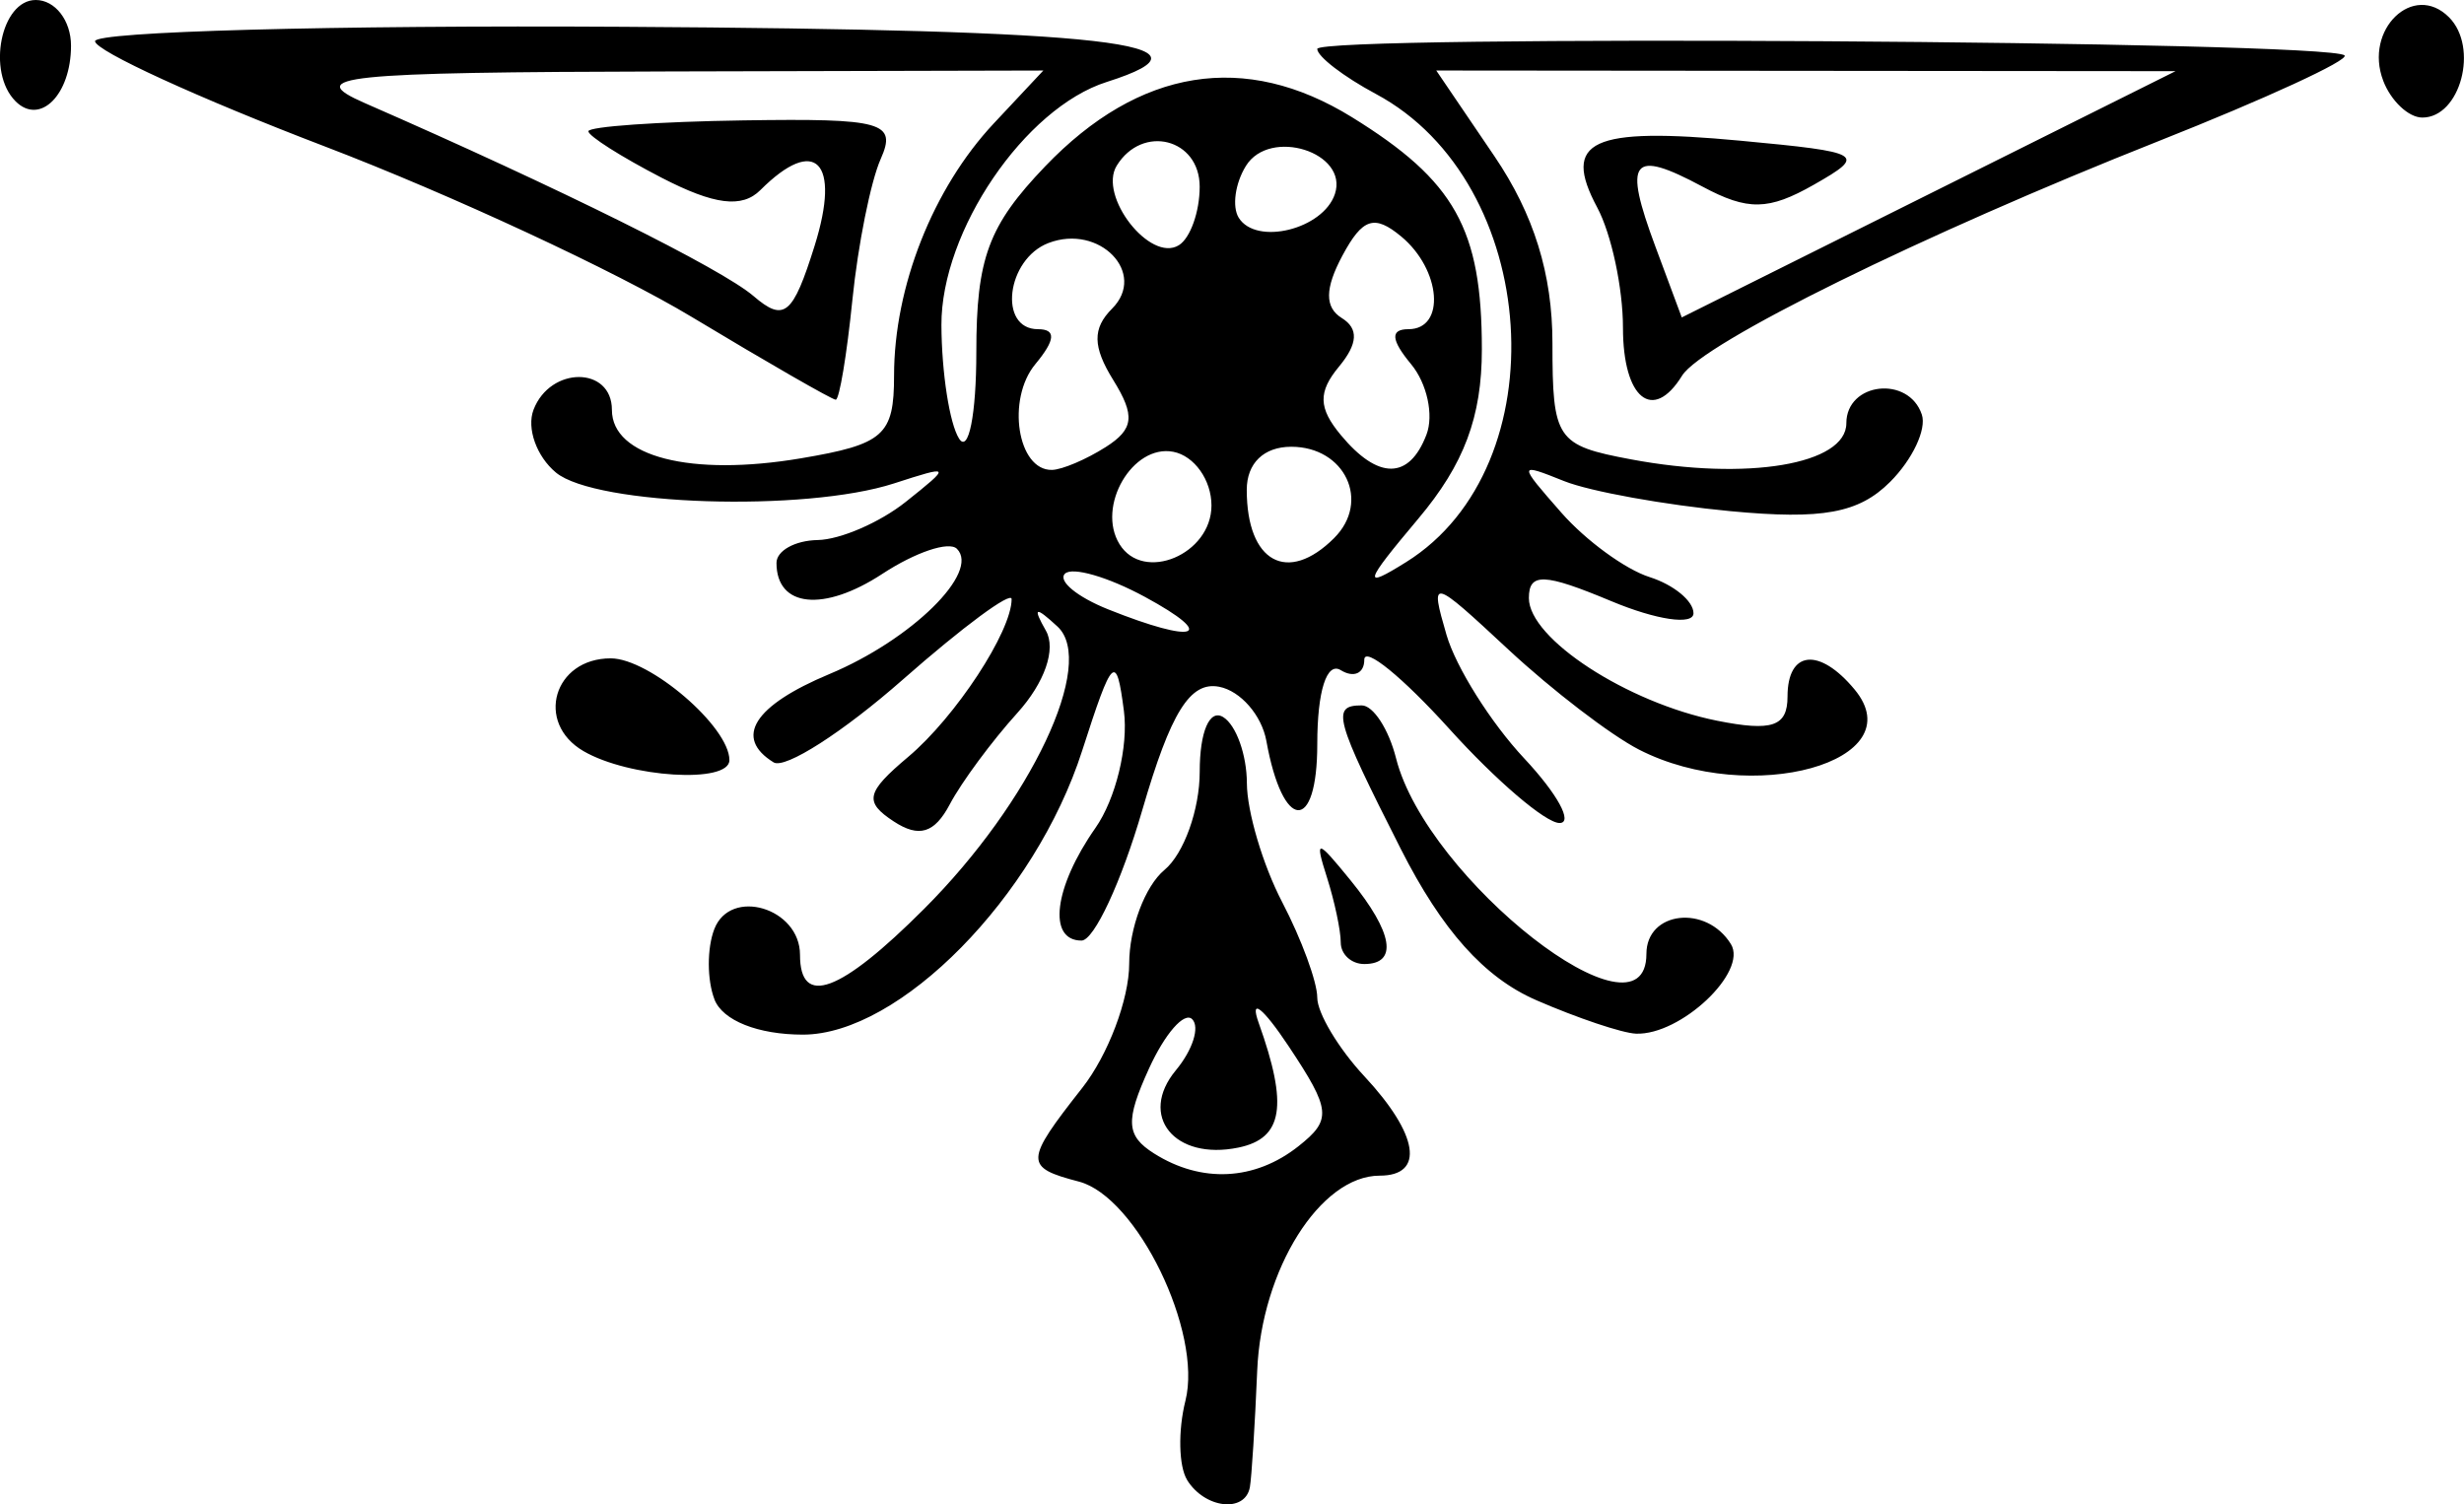 <?xml version="1.0" encoding="UTF-8" standalone="no"?>
<!-- Created with Inkscape (http://www.inkscape.org/) -->

<svg
   width="83.225mm"
   height="50.812mm"
   viewBox="0 0 83.225 50.812"
   version="1.1"
   id="svg5"
   inkscape:version="1.1 (c4e8f9ed74, 2021-05-24)"
   sodipodi:docname="ornament61.svg"
   xmlns:inkscape="http://www.inkscape.org/namespaces/inkscape"
   xmlns:sodipodi="http://sodipodi.sourceforge.net/DTD/sodipodi-0.dtd"
   xmlns="http://www.w3.org/2000/svg"
   xmlns:svg="http://www.w3.org/2000/svg">
  <sodipodi:namedview
     id="namedview7"
     pagecolor="#ffffff"
     bordercolor="#666666"
     borderopacity="1.0"
     inkscape:pageshadow="2"
     inkscape:pageopacity="0.0"
     inkscape:pagecheckerboard="0"
     inkscape:document-units="mm"
     showgrid="false"
     inkscape:zoom="0.94615212"
     inkscape:cx="394.75682"
     inkscape:cy="149.55312"
     inkscape:window-width="2506"
     inkscape:window-height="1403"
     inkscape:window-x="1974"
     inkscape:window-y="0"
     inkscape:window-maximized="1"
     inkscape:current-layer="layer1" />
  <defs
     id="defs2" />
  <g
     inkscape:label="Layer 1"
     inkscape:groupmode="layer"
     id="layer1"
     transform="translate(-55.303,-130.334)">
    <path
       style="fill:#000000;stroke-width:0.794"
       d="m 95.4,180.323 c -0.285,-0.462 -0.311,-1.667 -0.057,-2.678 0.582,-2.318 -1.64,-6.887 -3.598,-7.4 -1.849,-0.483 -1.842,-0.68 0.11,-3.162 0.874,-1.111 1.588,-3 1.588,-4.198 0,-1.198 0.536,-2.623 1.191,-3.167 0.655,-0.544 1.191,-2.038 1.191,-3.321 0,-1.353 0.334,-2.126 0.794,-1.841 0.437,0.27 0.796,1.274 0.799,2.231 0.003,0.957 0.539,2.764 1.191,4.015 0.653,1.251 1.186,2.703 1.186,3.226 0,0.523 0.715,1.718 1.588,2.656 1.838,1.972 2.052,3.36 0.52,3.36 -2.004,0 -3.993,3.164 -4.136,6.581 -0.077,1.84 -0.189,3.614 -0.248,3.942 -0.159,0.88 -1.523,0.723 -2.121,-0.244 z m 3.759,-11.272 c 1.134,-0.897 1.102,-1.223 -0.328,-3.375 -0.871,-1.31 -1.327,-1.668 -1.015,-0.794 1.003,2.802 0.824,3.903 -0.685,4.214 -2.16,0.445 -3.388,-1.073 -2.112,-2.611 0.568,-0.684 0.816,-1.46 0.552,-1.725 -0.264,-0.264 -0.92,0.485 -1.458,1.664 -0.807,1.77 -0.777,2.272 0.169,2.87 1.601,1.013 3.403,0.923 4.877,-0.243 z m -19.725,-4.964 c -0.251,-0.655 -0.254,-1.721 -0.005,-2.369 0.545,-1.419 2.895,-0.716 2.895,0.866 0,1.788 1.355,1.287 4.193,-1.552 3.611,-3.611 5.831,-8.311 4.503,-9.536 -0.755,-0.696 -0.847,-0.663 -0.39,0.141 0.353,0.622 -0.041,1.757 -0.966,2.78 -0.86,0.95 -1.885,2.337 -2.279,3.082 -0.518,0.981 -1.041,1.14 -1.895,0.58 -1.008,-0.662 -0.937,-0.979 0.49,-2.181 1.598,-1.345 3.492,-4.235 3.492,-5.327 0,-0.284 -1.652,0.937 -3.671,2.714 -2.019,1.777 -3.985,3.037 -4.368,2.8 -1.352,-0.835 -0.669,-1.916 1.884,-2.983 2.776,-1.16 5.098,-3.441 4.307,-4.231 -0.267,-0.267 -1.4,0.114 -2.518,0.846 -1.982,1.299 -3.576,1.134 -3.576,-0.369 0,-0.411 0.625,-0.759 1.39,-0.773 0.764,-0.014 2.105,-0.595 2.978,-1.291 1.543,-1.229 1.531,-1.247 -0.397,-0.622 -3.011,0.976 -10.077,0.749 -11.421,-0.367 -0.655,-0.544 -0.995,-1.499 -0.756,-2.122 0.566,-1.475 2.647,-1.471 2.647,0.005 0,1.583 2.664,2.265 6.387,1.636 2.801,-0.473 3.143,-0.777 3.143,-2.792 0,-3.003 1.314,-6.326 3.368,-8.519 l 1.674,-1.787 -12.647,0.031 c -11.127,0.027 -12.361,0.156 -10.264,1.072 6.565,2.868 12.037,5.584 13.121,6.514 1.037,0.89 1.33,0.648 2.066,-1.702 0.891,-2.846 0.024,-3.733 -1.833,-1.877 -0.62,0.62 -1.557,0.502 -3.336,-0.417 -1.361,-0.704 -2.474,-1.41 -2.474,-1.569 0,-0.159 2.36,-0.325 5.244,-0.368 4.703,-0.071 5.181,0.064 4.63,1.303 -0.338,0.76 -0.768,2.901 -0.956,4.757 -0.188,1.856 -0.441,3.375 -0.563,3.375 -0.121,0 -2.311,-1.259 -4.866,-2.797 -2.555,-1.538 -8.131,-4.13 -12.391,-5.758 -4.26,-1.628 -7.753,-3.228 -7.761,-3.554 -0.008,-0.326 8.026,-0.546 17.854,-0.487 16.417,0.098 20.433,0.557 16.316,1.864 -2.768,0.879 -5.595,5.038 -5.582,8.212 0.007,1.605 0.275,3.33 0.596,3.834 0.321,0.504 0.583,-0.812 0.583,-2.926 0,-3.166 0.409,-4.27 2.323,-6.268 3.183,-3.322 6.752,-3.895 10.365,-1.662 3.479,2.15 4.387,3.774 4.387,7.841 0,2.284 -0.599,3.88 -2.146,5.719 -1.847,2.195 -1.904,2.399 -0.41,1.466 5.184,-3.237 4.564,-12.821 -1.023,-15.811 -1.089,-0.583 -1.98,-1.267 -1.981,-1.521 -3.3e-4,-0.491 34.205,-0.275 34.699,0.219 0.16,0.16 -2.667,1.463 -6.283,2.895 -7.971,3.156 -15.412,6.819 -16.094,7.923 -0.985,1.594 -1.996,0.772 -1.996,-1.623 0,-1.339 -0.391,-3.164 -0.868,-4.056 -1.21,-2.261 -0.203,-2.731 4.839,-2.258 4.145,0.389 4.272,0.464 2.482,1.483 -1.539,0.876 -2.233,0.888 -3.771,0.065 -2.397,-1.283 -2.683,-0.915 -1.583,2.038 l 0.887,2.383 8.339,-4.159 8.339,-4.159 -12.485,-0.011 -12.485,-0.011 1.962,2.891 c 1.336,1.969 1.962,3.983 1.962,6.318 0,3.257 0.132,3.452 2.654,3.925 3.92,0.735 7.273,0.173 7.273,-1.22 0,-1.384 2.106,-1.624 2.55,-0.291 0.165,0.495 -0.316,1.517 -1.07,2.271 -1.059,1.059 -2.283,1.284 -5.396,0.99 -2.214,-0.209 -4.741,-0.666 -5.615,-1.015 -1.561,-0.625 -1.563,-0.607 -0.094,1.067 0.822,0.937 2.162,1.915 2.978,2.174 0.816,0.259 1.484,0.809 1.484,1.222 0,0.413 -1.251,0.229 -2.78,-0.41 -2.266,-0.947 -2.78,-0.966 -2.78,-0.102 0,1.371 3.321,3.534 6.357,4.142 1.862,0.372 2.379,0.195 2.379,-0.815 0,-1.561 1.075,-1.674 2.266,-0.239 2.019,2.432 -3.499,3.97 -7.282,2.03 -0.954,-0.489 -2.937,-2.008 -4.407,-3.375 -2.614,-2.432 -2.66,-2.443 -2.095,-0.5 0.318,1.092 1.498,2.968 2.623,4.17 1.125,1.201 1.662,2.184 1.194,2.184 -0.468,0 -2.143,-1.431 -3.722,-3.179 -1.58,-1.748 -2.872,-2.8 -2.872,-2.336 0,0.464 -0.357,0.622 -0.794,0.353 -0.476,-0.294 -0.794,0.707 -0.794,2.495 0,3.03 -1.167,2.961 -1.719,-0.103 -0.157,-0.869 -0.875,-1.693 -1.596,-1.832 -0.981,-0.189 -1.634,0.859 -2.594,4.16 -0.706,2.427 -1.63,4.413 -2.055,4.413 -1.155,0 -0.932,-1.801 0.471,-3.804 0.684,-0.976 1.117,-2.753 0.962,-3.949 -0.256,-1.979 -0.383,-1.857 -1.412,1.345 -1.585,4.931 -6.164,9.585 -9.431,9.585 -1.517,0 -2.714,-0.477 -2.988,-1.191 z m 14.534,-13.595 c -1.24,-0.672 -2.453,-1.023 -2.696,-0.779 -0.243,0.243 0.414,0.785 1.46,1.203 2.971,1.189 3.731,0.928 1.236,-0.424 z m 2.254,-3.083 c 0,-0.862 -0.58,-1.678 -1.29,-1.815 -1.376,-0.265 -2.604,1.846 -1.815,3.122 0.809,1.309 3.105,0.343 3.105,-1.307 z m 4.147,1.095 c 1.234,-1.234 0.363,-3.08 -1.452,-3.08 -0.928,0 -1.503,0.557 -1.503,1.456 0,2.444 1.378,3.201 2.956,1.624 z m -7.721,-3.068 c 0.954,-0.607 1.005,-1.059 0.255,-2.268 -0.695,-1.122 -0.705,-1.741 -0.04,-2.407 1.199,-1.199 -0.427,-2.878 -2.148,-2.218 -1.419,0.544 -1.706,2.91 -0.353,2.91 0.619,0 0.592,0.361 -0.089,1.181 -0.982,1.184 -0.603,3.595 0.562,3.572 0.341,-0.007 1.157,-0.353 1.812,-0.77 z m 10.835,-0.419 c 0.254,-0.661 0.02,-1.733 -0.519,-2.383 -0.681,-0.821 -0.708,-1.181 -0.089,-1.181 1.263,0 1.106,-2.01 -0.244,-3.131 -0.907,-0.753 -1.307,-0.622 -1.988,0.649 -0.594,1.11 -0.599,1.748 -0.017,2.107 0.572,0.354 0.542,0.868 -0.095,1.637 -0.713,0.859 -0.7,1.398 0.059,2.312 1.261,1.52 2.308,1.516 2.893,-0.01 z m -7.659,-8.376 c 0,-1.628 -1.932,-2.119 -2.801,-0.713 -0.634,1.025 1.13,3.287 2.097,2.689 0.387,-0.239 0.704,-1.129 0.704,-1.977 z m 4.567,0.246 c 0.469,-1.409 -2.201,-2.252 -3.006,-0.948 -0.364,0.589 -0.473,1.375 -0.243,1.748 0.588,0.951 2.852,0.394 3.249,-0.8 z m 6.792,27.225 c -1.744,-0.758 -3.174,-2.357 -4.567,-5.105 -2.235,-4.411 -2.354,-4.847 -1.319,-4.847 0.389,0 0.912,0.804 1.16,1.787 1.035,4.091 8.456,9.888 8.456,6.606 0,-1.443 2.022,-1.677 2.854,-0.33 0.579,0.937 -1.693,3.081 -3.204,3.025 -0.463,-0.017 -1.984,-0.528 -3.38,-1.135 z m -6.594,-1.945 c 0,-0.401 -0.208,-1.384 -0.462,-2.184 -0.423,-1.331 -0.355,-1.324 0.794,0.087 1.438,1.765 1.612,2.826 0.462,2.826 -0.437,0 -0.794,-0.328 -0.794,-0.729 z m -25.58,-6.464 c -1.643,-0.958 -1.003,-3.132 0.922,-3.132 1.315,0 4.009,2.31 4.009,3.438 0,0.804 -3.387,0.594 -4.931,-0.306 z m -19.181,-21.949 c -0.982,-0.982 -0.495,-3.42 0.683,-3.42 0.655,0 1.191,0.694 1.191,1.542 0,1.658 -1.047,2.706 -1.875,1.878 z m 79.972,-0.694 c -0.662,-1.725 1.018,-3.347 2.221,-2.144 1.017,1.017 0.387,3.389 -0.9,3.389 -0.464,0 -1.059,-0.56 -1.322,-1.245 z"
       id="path8600" />
  </g>
</svg>
